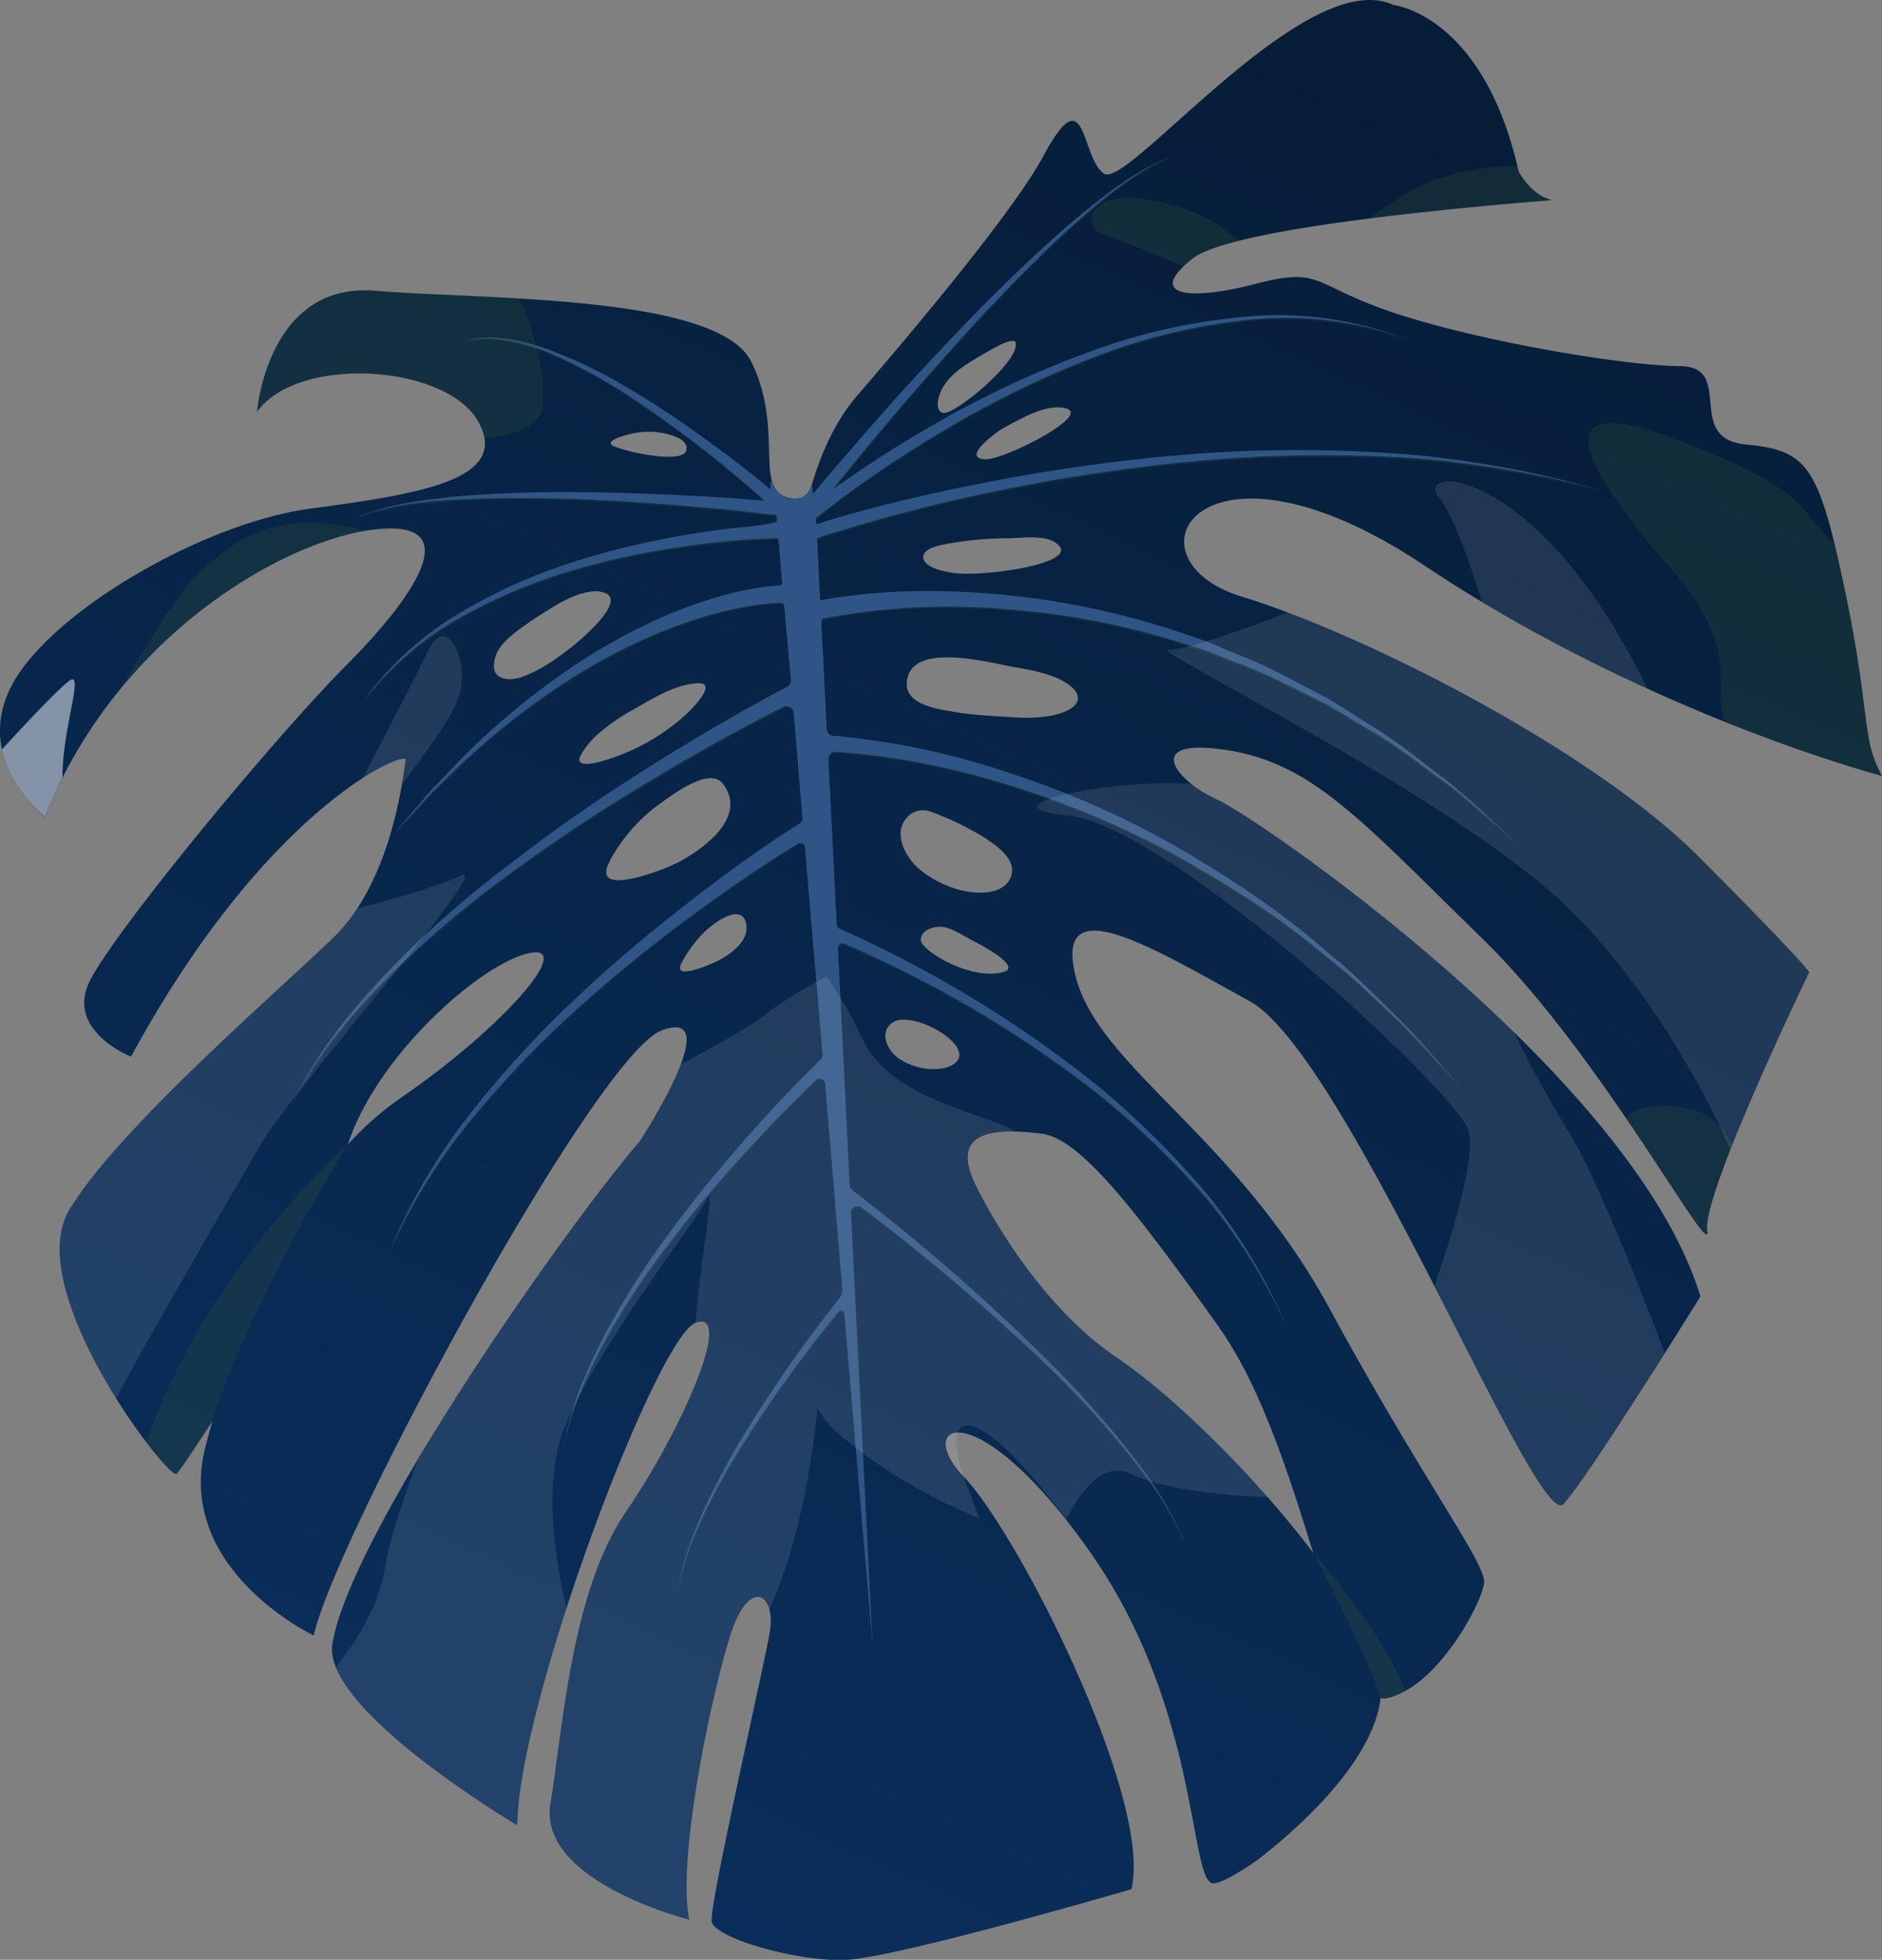 <svg xmlns="http://www.w3.org/2000/svg" xmlns:xlink="http://www.w3.org/1999/xlink" viewBox="0 0 438.3 456.14"><rect x="0" y="0" width="438.3" height="456.14" fill="#808080" stroke="none"/><defs><style>.cls-1{isolation:isolate;}.cls-2{fill:url(#linear-gradient);}.cls-3{fill:#375b34;opacity:0.25;mix-blend-mode:multiply;}.cls-4{fill:#2f5586;}.cls-5{opacity:0.5;}.cls-6,.cls-7{fill:#fff;mix-blend-mode:soft-light;}.cls-6{opacity:0.2;}</style><linearGradient id="linear-gradient" x1="301.25" y1="6.89" x2="106.18" y2="435.16" gradientUnits="userSpaceOnUse"><stop offset="0" stop-color="#061d38"/><stop offset="1" stop-color="#0a2e5c"/></linearGradient></defs><title>l1</title><g class="cls-1"><g id="Layer_2" data-name="Layer 2"><g id="leaves_state_1-3" data-name="leaves state 1-3"><path class="cls-2" d="M395.47,199.24c-24.61-24.58-77.42-51.56-106.25-60.37s-9.71-42.09,42.45-7.29,106.63,49,106.63,49c-4.86-8.6-2.59-14.55-8.7-43.49s-8.7-32.26-23.07-33.64-2.37-18.14-15.25-18.23-45.59-5.57-65.75-12.12-17.2-11.18-33-7.06-25.72,2.78-14.78-5.87C287,52.9,343.59,48,361.42,46.58c-5-1.21-7.74-6.69-7.74-6.69-8.29-36.62-29.2-38.73-29.2-38.73C304.19-8.36,262.73,44,257.17,40.44s-4-23-14.07-4.31C236.18,49,213.39,76.15,199.7,92c-5.18,6-8.36,13.26-10.63,20.8-.66,2.24-2.19,3.85-5.41,3.07-8.31-2-.94-15.68-8.62-31.55S112.63,69.78,87.41,67.68C62.52,65.61,59.92,95.19,59.86,95.84c9.45-13.27,44.13-11.13,51.58,2.37S97.53,115,72.28,118.38s-61.4,24.54-69.87,41.78,8.05,30,8.05,30c16.35-41.55,55-64.29,76.55-66.9s10.49,14.65-6.43,31.65-54.07,62-59.71,73.51,9.64,17.52,9.64,17.52c31.82-58.58,64.53-71.65,64-69.07s-2.88,27.87-16.89,41.37-50.28,44.68-61.49,63.38S39.55,345,41.17,343c1.57-1.89,7.48-11,8.23-12.11-.49,1.93-1,3.8-1.51,5.68-7.49,28.66,25.19,44.08,25.19,44.08,4.57-21.69,65.55-135.1,81.06-140.84s-5.2,25.9-5.2,25.9c-16.79,19.36-67.63,91.59-71.53,117-2.3,15.27,43.06,42.1,43.06,42.1.34-28.84,32.63-114,41.65-117s-3.57,25.47-16.26,43.91-14.69,49.84-17.66,68.05,32.33,27,32.33,27c-2.93-14.3,5.22-52.56,9.59-66.25s10.78-9.64,9.12-.41-14.07,63.3-13.5,67.09,19.15,9.19,30.6,9,67.13-16.49,67.13-16.49c5.16-20.37-26-82.38-39-96-11.94-12.41,2.57-20.26,29,16.94s23.34,78.22,29.24,77.68c1.69-.14,5.13-2,9.25-4.81l.9-.63a5.88,5.88,0,0,1,.5-.38c5.56-4.31,26.31-21.14,28.17-37.33a2.47,2.47,0,0,0,1.4.07c11.92-2.53,22.34-22.41,22.71-26.93s-14.15-23.57-36-63.76-53.83-56.29-59.12-77.26S268.37,220.57,291,233s67,123.87,73.14,117.07S396,301.75,396,301.75c-15.34-51-102.32-111-112.47-115.62s-17.52-14.67,2.41-11.51,31.41,16.67,59.32,43.87,53.67,76.19,52.35,67.88,23.74-60.1,23.74-60.1S420,223.82,395.47,199.24Zm-248.42-98.3a18.31,18.31,0,0,1,5.51-.39,17.92,17.92,0,0,1,3.14.55c1.7.47,4.61,1.46,4.15,3.72-.77,3.59-17.13-.26-17.59-1.47S146.48,101.08,147.05,100.94ZM93.28,255.57A71.62,71.62,0,0,0,81,266.4c6.72-20.53,29.94-41.08,41.26-44.31C135,218.47,118.13,238.52,93.28,255.57Zm40.2-105.26c-3.71,2.93-7.95,6-12.52,7.44-2.21.66-5.76.51-5.93-2.5a7.67,7.67,0,0,1,1.78-5,15.7,15.7,0,0,1,2-2.08,71.14,71.14,0,0,1,7.81-5.54c3.22-2.07,6.82-4.25,10.62-4.88a6.92,6.92,0,0,1,3.5.2C146.21,139.8,135,149.08,133.48,150.31Zm1.94,25.14a20,20,0,0,1,4.15-4.86,43.28,43.28,0,0,1,7.85-5.39c4.52-2.57,9.47-5.77,14.8-6.17,5.66-.46-1.82,6.74-3,7.76a49.67,49.67,0,0,1-14.17,8.71C143.75,176.05,132.43,180.4,135.42,175.45Zm6.53,25a41.35,41.35,0,0,1,6-8.35,38.08,38.08,0,0,1,6.06-5.26c2.54-1.8,11.24-8.44,14.29-4.48,5.8,7.46-3.81,14.77-9.7,18C155.59,202.14,137.08,209.46,142,200.49Zm25.1,23.22c-1.42.73-10.56,4.79-8.33.48a27.64,27.64,0,0,1,3.95-5.76,22.38,22.38,0,0,1,3.8-3.48c2-1.47,6.52-4,7.3.09S170.14,222.09,167.05,223.71ZM248.54,95.14c5.1,1.83-14.86,12-19.15,11.76-3.22-.17-1.93-2.22.1-4.07a26.55,26.55,0,0,1,4.06-3.13C237.37,97.68,244,93.6,248.54,95.14ZM219.9,89.67c2.37-3.69,7.06-6,10.61-8.11.49-.29,6.26-3.7,6.07-1.47.36,4.16-12.85,15.33-16.42,16-1.57.29-1.89-1.47-1.74-2.63A9.19,9.19,0,0,1,219.9,89.67ZM219,126.89a79.63,79.63,0,0,1,16.06-1.62c3.24-.06,9.17-1,11.61,1.76,3.73,4.2-17,7.16-24.09,6.38-1.77-.19-7.45-1.08-7.56-3.72C215,128.28,216.71,127.44,219,126.89Zm-7.83,32.19c.21-4.86,4.63-6.13,9.78-6.08,5.62.05,12.13,1.72,15.13,2.25,4.11.71,9.1,1.55,12.6,3.95,6.07,4.21-.15,8.56-12.59,7.76-4.24-.31-8.68-.44-13-1.13C219.43,165.2,211,164.35,211.18,159.08Zm.83,30.47a5,5,0,0,1,4.88-.58c.41.13.86.31,1.27.48a65,65,0,0,1,11.38,5.68c2.4,1.61,6.43,4.33,6.15,7.68-.56,6.8-12.86,6.57-21.47-.42C210.72,199.52,207.4,193.15,212,189.55Zm-2.44,57c-2.53-1.67-5-5.81-2-8.32,1.07-.95,2.81-1.08,4.8-.73,4.61.85,10.4,4.47,11,7.48C224.22,248.9,215.7,250.53,209.57,246.51Zm4.88-27.71c0-2.11,2.27-3,4.06-3.13.09,0,.19,0,.33,0,2.44-.07,5.18,1.93,7.29,3,1.3.67,12.54,6.34,7.38,7.59C225.76,228.18,214.44,221.14,214.45,218.8Zm69.39,90c9.82,13.75,16.46,34.73,22,52.57-13.37-17.7-32.43-36.48-45.73-45.45-20.77-14-33.2-40.81-33.2-40.81-5.94-13.09,6.88-12.31,15.61-11.3S263.41,280.17,283.84,308.81Z"/><path class="cls-3" d="M234.49,142.11a153.72,153.72,0,0,0-42.56,2.13.77.77,0,0,0-.61.78l1.25,25a1.61,1.61,0,0,0,1.5,1.52,176.63,176.63,0,0,1,40.13,8.37,208.18,208.18,0,0,1,40,17.58c12.61,7.32,24.86,15.42,35.72,25.08,5.77,4.51,10.71,9.89,16,14.92s9.68,10.83,14.58,16.2c-5-5.29-9.69-10.83-14.89-15.9-5.35-4.9-10.4-10.1-16.22-14.47-11.07-9.45-23.4-17.17-36-24.22a213,213,0,0,0-40-16.54,176,176,0,0,0-38.67-7.3,1.67,1.67,0,0,0-1.76,1.75l1.94,38.53a1.06,1.06,0,0,0,.63.9,273.15,273.15,0,0,1,31,16.19A269.91,269.91,0,0,1,256,253.34,204.23,204.23,0,0,1,281.5,278.7a132.64,132.64,0,0,1,18.33,30.81,129.94,129.94,0,0,0-18.89-30.34,197.26,197.26,0,0,0-25.82-24.73,265.05,265.05,0,0,0-29.67-20A271.8,271.8,0,0,0,196.66,220a1.09,1.09,0,0,0-1.5,1.05l2.73,55.18a1.48,1.48,0,0,0,.58,1.11,480.6,480.6,0,0,1,43.12,37.27,242,242,0,0,1,19.8,21.61c6.07,7.58,11.91,15.66,15.12,24.92-3.36-9.18-9.3-17.13-15.47-24.62A238.27,238.27,0,0,0,241,315.29a476.19,476.19,0,0,0-40.32-34,1.52,1.52,0,0,0-2.43,1.29l5,100.21L196.71,306a.77.77,0,0,0-1.37-.43,309.66,309.66,0,0,0-21.09,28.94,164.3,164.3,0,0,0-9.88,17.41c-2.85,6-5.48,12.28-6.41,18.95.79-6.68,3.29-13,6-19.13A170.1,170.1,0,0,1,173.45,334a317,317,0,0,1,22-31.39,3.68,3.68,0,0,0,.78-2.59l-4-47.55a1.27,1.27,0,0,0-2.13-.82c-5.36,5.1-10.52,10.46-15.53,15.86-6.28,6.79-12.3,13.78-17.88,21.14a177,177,0,0,0-15.36,23c-4.42,8.07-8.31,16.6-10.05,25.68,1.51-9.15,5.18-17.79,9.42-26a181.54,181.54,0,0,1,14.84-23.5c5.45-7.51,11.35-14.71,17.46-21.69,5.84-6.64,11.86-13.13,18.2-19.32a1.51,1.51,0,0,0,.44-1.19l-4.11-48.21a1.07,1.07,0,0,0-1.62-.82c-8.66,5.32-17.11,11.15-25.33,17.2a341,341,0,0,0-27.35,22.41,237.37,237.37,0,0,0-24.3,25.72,137.29,137.29,0,0,0-18.4,30.18,137.46,137.46,0,0,1,17.69-30.76,239.09,239.09,0,0,1,23.71-26.46,335.35,335.35,0,0,1,27-23.29c8.9-7,18.05-13.64,27.6-19.72a1,1,0,0,0,.48-1l-2.07-24.65a1.66,1.66,0,0,0-2.38-1.35c-10,5-19.93,10.54-29.59,16.34-11,6.49-21.73,13.46-32.06,21a242.64,242.64,0,0,0-29.4,24.54c-9,9-17.45,18.78-23.19,30.3,5.42-11.64,13.71-21.72,22.54-31a241.43,241.43,0,0,1,29-25.37c10.16-7.87,20.79-15.13,31.67-22,10.42-6.51,21-12.74,31.92-18.5a1.61,1.61,0,0,0,.86-1.57l-1.48-17.41a.76.76,0,0,0-.78-.7c-8.19.34-16.68,2.57-24.66,5.5a133.64,133.64,0,0,0-24.4,12.26A169.1,169.1,0,0,0,110.92,175c-3.48,3-6.66,6.33-10,9.48l-9.37,10.13,9-10.49c3.23-3.3,6.33-6.74,9.68-9.93a173.67,173.67,0,0,1,21.47-17.56,136.38,136.38,0,0,1,24.41-13.48c8.22-3.29,16.63-6,25.82-6.65a.34.34,0,0,0,.33-.38L181.37,126a.46.46,0,0,0-.46-.42,191.34,191.34,0,0,0-25.75,2.59,169.12,169.12,0,0,0-26.44,6.38,120.37,120.37,0,0,0-24.65,11.39,75.44,75.44,0,0,0-19.94,18.39,75.21,75.21,0,0,1,19.48-19.08A121.55,121.55,0,0,1,128.19,133a175.29,175.29,0,0,1,26.56-7.25c4.31-.87,8.66-1.56,13-2.13q3.31-.43,6.66-.73a43.07,43.07,0,0,0,6.59-1.08c0-.45.12-1.21-.26-1.55a.76.76,0,0,0-.35-.17c-.43-.09-.88,0-1.32-.09l-1.32-.15-3.41-.38c-2.27-.25-4.54-.51-6.82-.73l-.2,0q-6.79-.66-13.61-1.15t-13.63-.84q-4.23-.21-8.46-.35c-8.32-.23-16.66-.22-25,.21-8.29.58-16.74,1.37-24.46,4.57,7.64-3.44,16.11-4.47,24.38-5.32,8.35-.67,16.71-1,25.1-1q23.33.12,46.54,2A265.93,265.93,0,0,0,147,92.75a119.39,119.39,0,0,0-19.38-10.42,49.45,49.45,0,0,0-10.53-2.93,20.93,20.93,0,0,0-9.66.64,20.56,20.56,0,0,1,9.69-1,49,49,0,0,1,10.8,2.64,117.33,117.33,0,0,1,19.89,9.8c3.69,2.22,7.31,4.56,10.87,7s7.05,5,10.49,7.54,6.81,5.28,10.15,8l.31.25c-.08-.66-.3-1.6.19-2.17a.19.19,0,0,0,0,.14,5,5,0,0,0,3.88,4c3.21.78,4.75-.82,5.41-3.06,0,.08.12.38.14.48a4.09,4.09,0,0,1,.07.6,6.58,6.58,0,0,0,.06,1c.34-.35.63-.69.94-1.06l1.07-1.27c.71-.85,1.42-1.69,2.14-2.53q2.15-2.52,4.31-5,4.33-5,8.75-10t8.92-9.79q4.5-4.86,9.1-9.65l2.17-2.25c7-7.1,14.1-14,21.63-20.59,7.6-6.35,15.41-12.92,24.75-16.5-9.22,3.83-16.85,10.5-24.24,17.06-7.31,6.74-14.27,13.85-21.06,21.11q-4.5,4.89-8.92,9.87t-8.75,10q-4.32,5.07-8.55,10.2c-1.26,1.53-2.53,3.06-3.78,4.6s-2.61,3.08-3.76,4.71a17.06,17.06,0,0,1,2.41-1.69l2.68-1.86c1.79-1.22,3.6-2.43,5.43-3.61q5.48-3.54,11.11-6.83c1.09-.63,2.19-1.27,3.29-1.89a229.19,229.19,0,0,1,34.74-16.08A138.75,138.75,0,0,1,291,74a82.32,82.32,0,0,1,37.48,5.65,81.65,81.65,0,0,0-37.4-4.89,137.19,137.19,0,0,0-36.82,8.93,225.39,225.39,0,0,0-34.14,16.65q-5.55,3.3-11,6.83c-3.6,2.36-7.16,4.8-10.64,7.33q-2.18,1.58-4.31,3.21c-.73.56-1.46,1.12-2.18,1.69l-1.12.88c-.23.19-.63.32-.76.62a1.57,1.57,0,0,0,0,1.29.47.47,0,0,0,.36.12,5,5,0,0,0,1.05-.34c.59-.19,1.16-.41,1.76-.58l3.18-.92q3.19-.9,6.39-1.75,6.42-1.68,12.88-3.14t13-2.72q2.56-.51,5.15-1a427.76,427.76,0,0,1,46.64-6,328,328,0,0,1,47,.26,236.81,236.81,0,0,1,46.09,8.61,240.16,240.16,0,0,0-46.16-7.82,324.89,324.89,0,0,0-46.8.6,421.58,421.58,0,0,0-46.33,6.69,398.35,398.35,0,0,0-43.73,11.31.45.45,0,0,0-.31.45l.68,13.74a.36.36,0,0,0,.42.34c14.47-2.56,28.91-2.55,43.32-1.12a184.53,184.53,0,0,1,44,10c3.61,1.09,7,2.83,10.48,4.19a96.63,96.63,0,0,1,10.19,4.69l10,5.24c3.22,1.91,6.37,4,9.53,6,6.53,3.78,12.21,8.75,18.21,13.19,5.84,4.65,11.16,10,16.75,14.93-5.69-4.83-11.12-10-17.07-14.54-6.1-4.3-11.89-9.09-18.43-12.68-3.22-1.91-6.38-3.91-9.64-5.77l-10-4.91a92.65,92.65,0,0,0-10.22-4.46c-3.5-1.28-6.87-2.92-10.5-3.87A180.21,180.21,0,0,0,234.49,142.11Z"/><path class="cls-4" d="M234.45,141.8a153.72,153.72,0,0,0-42.56,2.13.76.76,0,0,0-.61.78l1.25,25a1.61,1.61,0,0,0,1.49,1.52,176.6,176.6,0,0,1,40.14,8.37,208.76,208.76,0,0,1,40,17.57c12.61,7.33,24.86,15.43,35.72,25.09,5.77,4.51,10.71,9.89,16,14.91,5.14,5.17,9.68,10.84,14.58,16.21-5-5.29-9.69-10.83-14.89-15.9-5.35-4.9-10.4-10.1-16.22-14.47-11.07-9.45-23.4-17.17-36-24.22a213,213,0,0,0-40-16.54,176,176,0,0,0-38.67-7.3,1.67,1.67,0,0,0-1.76,1.75l1.94,38.53a1.06,1.06,0,0,0,.63.9,273.15,273.15,0,0,1,31,16.19A269.91,269.91,0,0,1,256,253a203.55,203.55,0,0,1,25.49,25.36,132.64,132.64,0,0,1,18.33,30.81,129.94,129.94,0,0,0-18.89-30.34,197.26,197.26,0,0,0-25.82-24.73,264.26,264.26,0,0,0-29.68-20,269.9,269.9,0,0,0-28.79-14.47,1.08,1.08,0,0,0-1.49,1.05l2.73,55.18a1.48,1.48,0,0,0,.58,1.11,480.6,480.6,0,0,1,43.12,37.27,242,242,0,0,1,19.8,21.61c6.07,7.58,11.91,15.65,15.12,24.92-3.36-9.18-9.3-17.13-15.47-24.62A236.91,236.91,0,0,0,240.93,315a478.17,478.17,0,0,0-40.32-34,1.53,1.53,0,0,0-2.43,1.3l5,100.21-6.55-76.76a.77.77,0,0,0-1.37-.42,309.66,309.66,0,0,0-21.09,28.94,163.31,163.31,0,0,0-9.88,17.41c-2.85,6-5.48,12.28-6.41,18.95.79-6.68,3.29-13,6-19.13a170.1,170.1,0,0,1,9.49-17.76,315.8,315.8,0,0,1,22-31.39,3.68,3.68,0,0,0,.78-2.59l-4-47.55a1.27,1.27,0,0,0-2.13-.82c-5.36,5.1-10.52,10.45-15.53,15.86-6.28,6.79-12.3,13.78-17.88,21.14a177,177,0,0,0-15.36,23c-4.42,8.07-8.31,16.6-10.05,25.68,1.51-9.15,5.18-17.79,9.42-26a181.54,181.54,0,0,1,14.84-23.5c5.45-7.52,11.35-14.71,17.45-21.7,5.85-6.63,11.86-13.12,18.21-19.32a1.47,1.47,0,0,0,.44-1.18l-4.11-48.21a1.07,1.07,0,0,0-1.62-.82c-8.66,5.32-17.11,11.14-25.33,17.2a341,341,0,0,0-27.35,22.41,237.37,237.37,0,0,0-24.3,25.72,137.29,137.29,0,0,0-18.4,30.18A137.46,137.46,0,0,1,108.1,261a239.09,239.09,0,0,1,23.71-26.46,335.35,335.35,0,0,1,27-23.29c8.9-7,18-13.64,27.6-19.72a1,1,0,0,0,.48-1l-2.07-24.66a1.66,1.66,0,0,0-2.38-1.34c-10,5-19.93,10.54-29.59,16.34-11,6.49-21.73,13.46-32.06,21a242.64,242.64,0,0,0-29.4,24.54c-9,9-17.45,18.78-23.19,30.3,5.42-11.64,13.71-21.72,22.54-31a241.43,241.43,0,0,1,29-25.37c10.16-7.87,20.79-15.14,31.67-22,10.42-6.51,21-12.74,31.92-18.5a1.61,1.61,0,0,0,.86-1.57L182.63,141a.76.76,0,0,0-.79-.7c-8.18.34-16.67,2.57-24.65,5.5a133.33,133.33,0,0,0-24.4,12.26,169.1,169.1,0,0,0-21.91,16.63c-3.48,3-6.66,6.33-10,9.48l-9.37,10.13,9-10.5c3.23-3.29,6.33-6.73,9.68-9.92a173.67,173.67,0,0,1,21.47-17.56A136.38,136.38,0,0,1,156,142.86c8.22-3.29,16.63-6,25.82-6.65a.34.34,0,0,0,.33-.38l-.85-10.17a.46.46,0,0,0-.46-.41,191.34,191.34,0,0,0-25.75,2.59,169.12,169.12,0,0,0-26.44,6.38A120.37,120.37,0,0,0,104,145.61a75.63,75.63,0,0,0-20,18.39,75.41,75.41,0,0,1,19.49-19.08,121.55,121.55,0,0,1,24.58-12.25,175.29,175.29,0,0,1,26.56-7.25c4.31-.87,8.66-1.56,13-2.13q3.32-.44,6.66-.73a42.75,42.75,0,0,0,6.58-1.08c0-.45.13-1.21-.25-1.55a.76.76,0,0,0-.35-.17c-.43-.09-.88,0-1.32-.09l-1.32-.15-3.41-.38c-2.27-.25-4.54-.51-6.82-.73l-.2,0q-6.8-.66-13.61-1.15t-13.63-.84q-4.23-.21-8.46-.35c-8.32-.23-16.66-.22-25,.21s-16.75,1.37-24.46,4.57c7.64-3.44,16.11-4.47,24.38-5.32,8.35-.67,16.71-1,25.1-1q23.33.11,46.54,2a267.76,267.76,0,0,0-31.25-24.15A119,119,0,0,0,127.54,82,49.45,49.45,0,0,0,117,79.09a20.93,20.93,0,0,0-9.66.64,20.56,20.56,0,0,1,9.69-1,49.28,49.28,0,0,1,10.79,2.63,117.86,117.86,0,0,1,19.9,9.81c3.69,2.22,7.31,4.56,10.87,7s7.05,5,10.49,7.54,6.81,5.28,10.15,8a3.92,3.92,0,0,0,.32.25c-.09-.66-.31-1.6.18-2.17a.19.19,0,0,0,0,.14,5,5,0,0,0,3.88,4c3.21.78,4.75-.82,5.41-3.07,0,.09.12.39.14.49a4.09,4.09,0,0,1,.07.6,6.58,6.58,0,0,0,.06,1c.34-.35.63-.69.94-1.07l1.07-1.26c.71-.85,1.42-1.69,2.14-2.53q2.14-2.52,4.31-5,4.33-5,8.75-10t8.92-9.79q4.5-4.86,9.1-9.65l2.17-2.25c7-7.1,14.1-14,21.63-20.59,7.6-6.35,15.41-12.92,24.75-16.5-9.22,3.83-16.85,10.5-24.24,17.06-7.31,6.74-14.27,13.85-21.06,21.11q-4.5,4.89-8.92,9.87t-8.75,10q-4.32,5.06-8.55,10.19c-1.27,1.54-2.53,3.07-3.78,4.61s-2.61,3.08-3.76,4.71a17.06,17.06,0,0,1,2.41-1.69l2.68-1.86c1.79-1.22,3.6-2.43,5.43-3.61q5.47-3.54,11.11-6.83c1.09-.63,2.19-1.27,3.29-1.89a229.19,229.19,0,0,1,34.74-16.08A138.75,138.75,0,0,1,291,73.65a82.32,82.32,0,0,1,37.48,5.65,81.65,81.65,0,0,0-37.4-4.89,137.19,137.19,0,0,0-36.82,8.93A224.45,224.45,0,0,0,220.12,100q-5.55,3.3-11,6.83t-10.64,7.33q-2.17,1.57-4.31,3.21L192,119l-1.12.89c-.23.19-.63.32-.76.62a1.57,1.57,0,0,0,0,1.29.47.47,0,0,0,.36.12,5,5,0,0,0,1.05-.34c.59-.19,1.16-.41,1.76-.58l3.18-.92q3.19-.9,6.4-1.75,6.41-1.68,12.87-3.14t13-2.72q2.56-.51,5.15-1a427.76,427.76,0,0,1,46.64-6,328,328,0,0,1,47,.26,236.81,236.81,0,0,1,46.09,8.61,240.29,240.29,0,0,0-46.16-7.82,324.89,324.89,0,0,0-46.8.6,421.58,421.58,0,0,0-46.33,6.69,398.35,398.35,0,0,0-43.73,11.31.45.45,0,0,0-.31.45l.68,13.74a.36.36,0,0,0,.42.34c14.47-2.56,28.91-2.55,43.32-1.12a184.53,184.53,0,0,1,44,10c3.61,1.09,7,2.83,10.48,4.19a96.63,96.63,0,0,1,10.19,4.69l10,5.24c3.22,1.91,6.37,4,9.53,6,6.53,3.78,12.2,8.75,18.21,13.18,5.84,4.66,11.16,10,16.75,14.94-5.69-4.83-11.12-10-17.07-14.54-6.1-4.3-11.89-9.09-18.43-12.68-3.22-1.91-6.38-3.91-9.64-5.77l-10-4.91a90.79,90.79,0,0,0-10.22-4.46c-3.5-1.28-6.88-2.92-10.5-3.87A180.21,180.21,0,0,0,234.45,141.8Z"/><path class="cls-3" d="M438.3,180.55a337.22,337.22,0,0,1-36.4-12.49c-3.49-5.82,4.16-16.39-11.88-34.69-20-22.75-32.83-43.57.1-31.18,31.89,12,27.89,15.91,37.07,24.36.83,3,1.57,6.55,2.41,10.5C435.71,166,433.44,172,438.3,180.55Z"/><path class="cls-3" d="M126.23,95c-1,4.79-7.7,6.43-13.42,6.94a12,12,0,0,0-1.37-3.72C104,84.71,69.31,82.57,59.86,95.84c.06-.65,2.66-30.23,27.55-28.16,8.7.72,20.86,1,33.45,1.8C124.4,76.43,127.5,88.72,126.23,95Z"/><path class="cls-3" d="M397.59,286.37c.73,4.66-7-8.74-19-26.22,1.66-1.88,5.9-3.82,14.57-2.16,5.21,1,8.38,4.58,10.21,8.44C399.75,275.64,397.12,283.52,397.59,286.37Z"/><path class="cls-3" d="M361.42,46.58c-8.54.7-25.85,2.11-42.71,4.27a108.9,108.9,0,0,1,10.59-6.8c7.61-4.24,17.45-5.29,24.07-5.45.1.43.2.86.31,1.29C353.68,39.89,356.41,45.37,361.42,46.58Z"/><path class="cls-3" d="M288.86,55.91c-5.26,1.3-9.22,2.75-11.12,4.23A26.25,26.25,0,0,0,275.61,62c-5.79-2.49-14.66-6.18-18.36-7.29-5.73-1.6-4.27-11.74,12.91-7.68C283.26,50.1,284.33,53.57,288.86,55.91Z"/><path class="cls-3" d="M85.11,123.47c-15.68,2.63-39.15,15-57,36.72,6.12-10.45,14.72-24.3,19.14-27.87C54.41,126.54,63.28,117.91,85.11,123.47Z"/><path class="cls-3" d="M80.89,266.46c-1.35,2.19-22.91,37.22-31.5,64.38l-.21.31c-1.24,1.91-6.55,10-8,11.79-.16.18-.52,0-1-.41a44.18,44.18,0,0,1-6.08-6.92C47.78,296.18,79.17,268,80.89,266.46Z"/><path class="cls-3" d="M327.28,393.55a15.83,15.83,0,0,1-4.36,1.66,2.47,2.47,0,0,1-1.4-.07c-3.66-11.13-15-32.4-15.65-33.73C306.94,362.63,322.25,380.25,327.28,393.55Z"/><g class="cls-5"><path class="cls-6" d="M421.33,226.26S410,249.63,403,267.5c-4.42-10-16.6-34.74-36.52-54.95-25.57-25.92-99.89-61.81-94.45-61.36,3.87.32,19.38-5.37,27.94-8.64,29.8,11.24,73.74,34.91,95.55,56.68C420,223.81,421.33,226.26,421.33,226.26Z"/><path class="cls-6" d="M387.71,314.91c-8,12.78-19.71,30.88-23.54,35.15-3,3.4-15.51-22.47-30.11-50.81,3.81-10.83,9.84-29.87,7.89-36.22-2.77-9-69.68-70.87-93.19-73.2-20.82-2,8.82-8.54,28.4-7.43h.1c.05,0,.05,0,.09,0s0,0,.09,0a30,30,0,0,0,6.07,3.69c6.09,2.75,39.68,25.36,69,54,3.45,7,8,15.52,12.49,22.78C371.78,273.86,382.18,300.35,387.71,314.91Z"/><path class="cls-6" d="M260.1,315.91c-20.76-14-33.19-40.8-33.19-40.8-4.63-10.23,2.17-12,9.55-11.76-8.68-4.94-28.61-7.38-35.53-21.37-5.64-11.4-3.93-7.31-8.34-14.69a93.06,93.06,0,0,0-14,8.56c-4.07,3.27-13.79,8.6-20.06,11.87-2.9,7.77-9.55,18-9.55,18-10.47,12.06-34.12,44.62-51.43,73.58a.12.12,0,0,1-.05.09c-3.66,9.58-6.9,19.29-7.85,25.58-1.32,8.61-6.61,17-11.38,23,6.07,15.41,42.24,36.83,42.24,36.83.13-11.09,5-30.55,11.46-50.49-1.34-5.26-5.39-23.54-1.92-37.64,4.05-16.67,32.56-53,34.69-57.73,1.84-4.07-2,17.68-2.73,28.91.05,0,.1-.09.15-.08,9.06-3-3.58,25.47-16.26,43.9s-14.69,49.85-17.66,68.06,32.33,27,32.33,27c-2.93-14.3,5.22-52.55,9.59-66.24,3.35-10.45,7.86-10.54,9.07-6,6.22-14,9.47-30.55,11.19-46.71a20.61,20.61,0,0,0,4,5.11c11.94,10.79,26.46,17.57,33.71,20.56-1.59-4.06-2.85-7.45-3.68-9.81-5.3-15.15,1.49-19.65,23.86,9.9,3.4-6.56,8.67-13.57,15-10.51,8.65,4.14,25.19,5.19,32,5.43C283.61,335.16,270.22,322.7,260.1,315.91Z"/><path class="cls-6" d="M61,265.89c-5.46,9.38-24.86,42.63-33.95,59.53-8.8-14.13-17.29-33.2-10.87-43.86,11.2-18.7,47.49-49.93,61.49-63.38a37.47,37.47,0,0,0,5.48-6.71c8.86-2.36,19.37-5.37,24.06-7.61C116,199.63,67.81,254.18,61,265.89Z"/><path class="cls-7" d="M14.55,180.93c-1.47,3-2.84,6-4.09,9.17,0,0-8-6.1-10-15.68,3.08-3.35,12.2-13.28,15.56-15.9C19.9,155.51,14.47,169.49,14.55,180.93Z"/><path class="cls-6" d="M107,161.68c-1.51,5.17-8.07,13.66-13.31,20.82.53-3,.75-5.05.9-5.69.17-.92-3.71.11-10.1,4.27C88.06,174.16,97,157.15,100,150.94,103.81,143.05,109.38,153.31,107,161.68Z"/><path class="cls-6" d="M383.67,160.3A392.45,392.45,0,0,1,345.06,140c-2.83-9.28-6.61-20.18-10-24.3C328.92,108.19,358,107.61,383.67,160.3Z"/></g></g></g></g></svg>